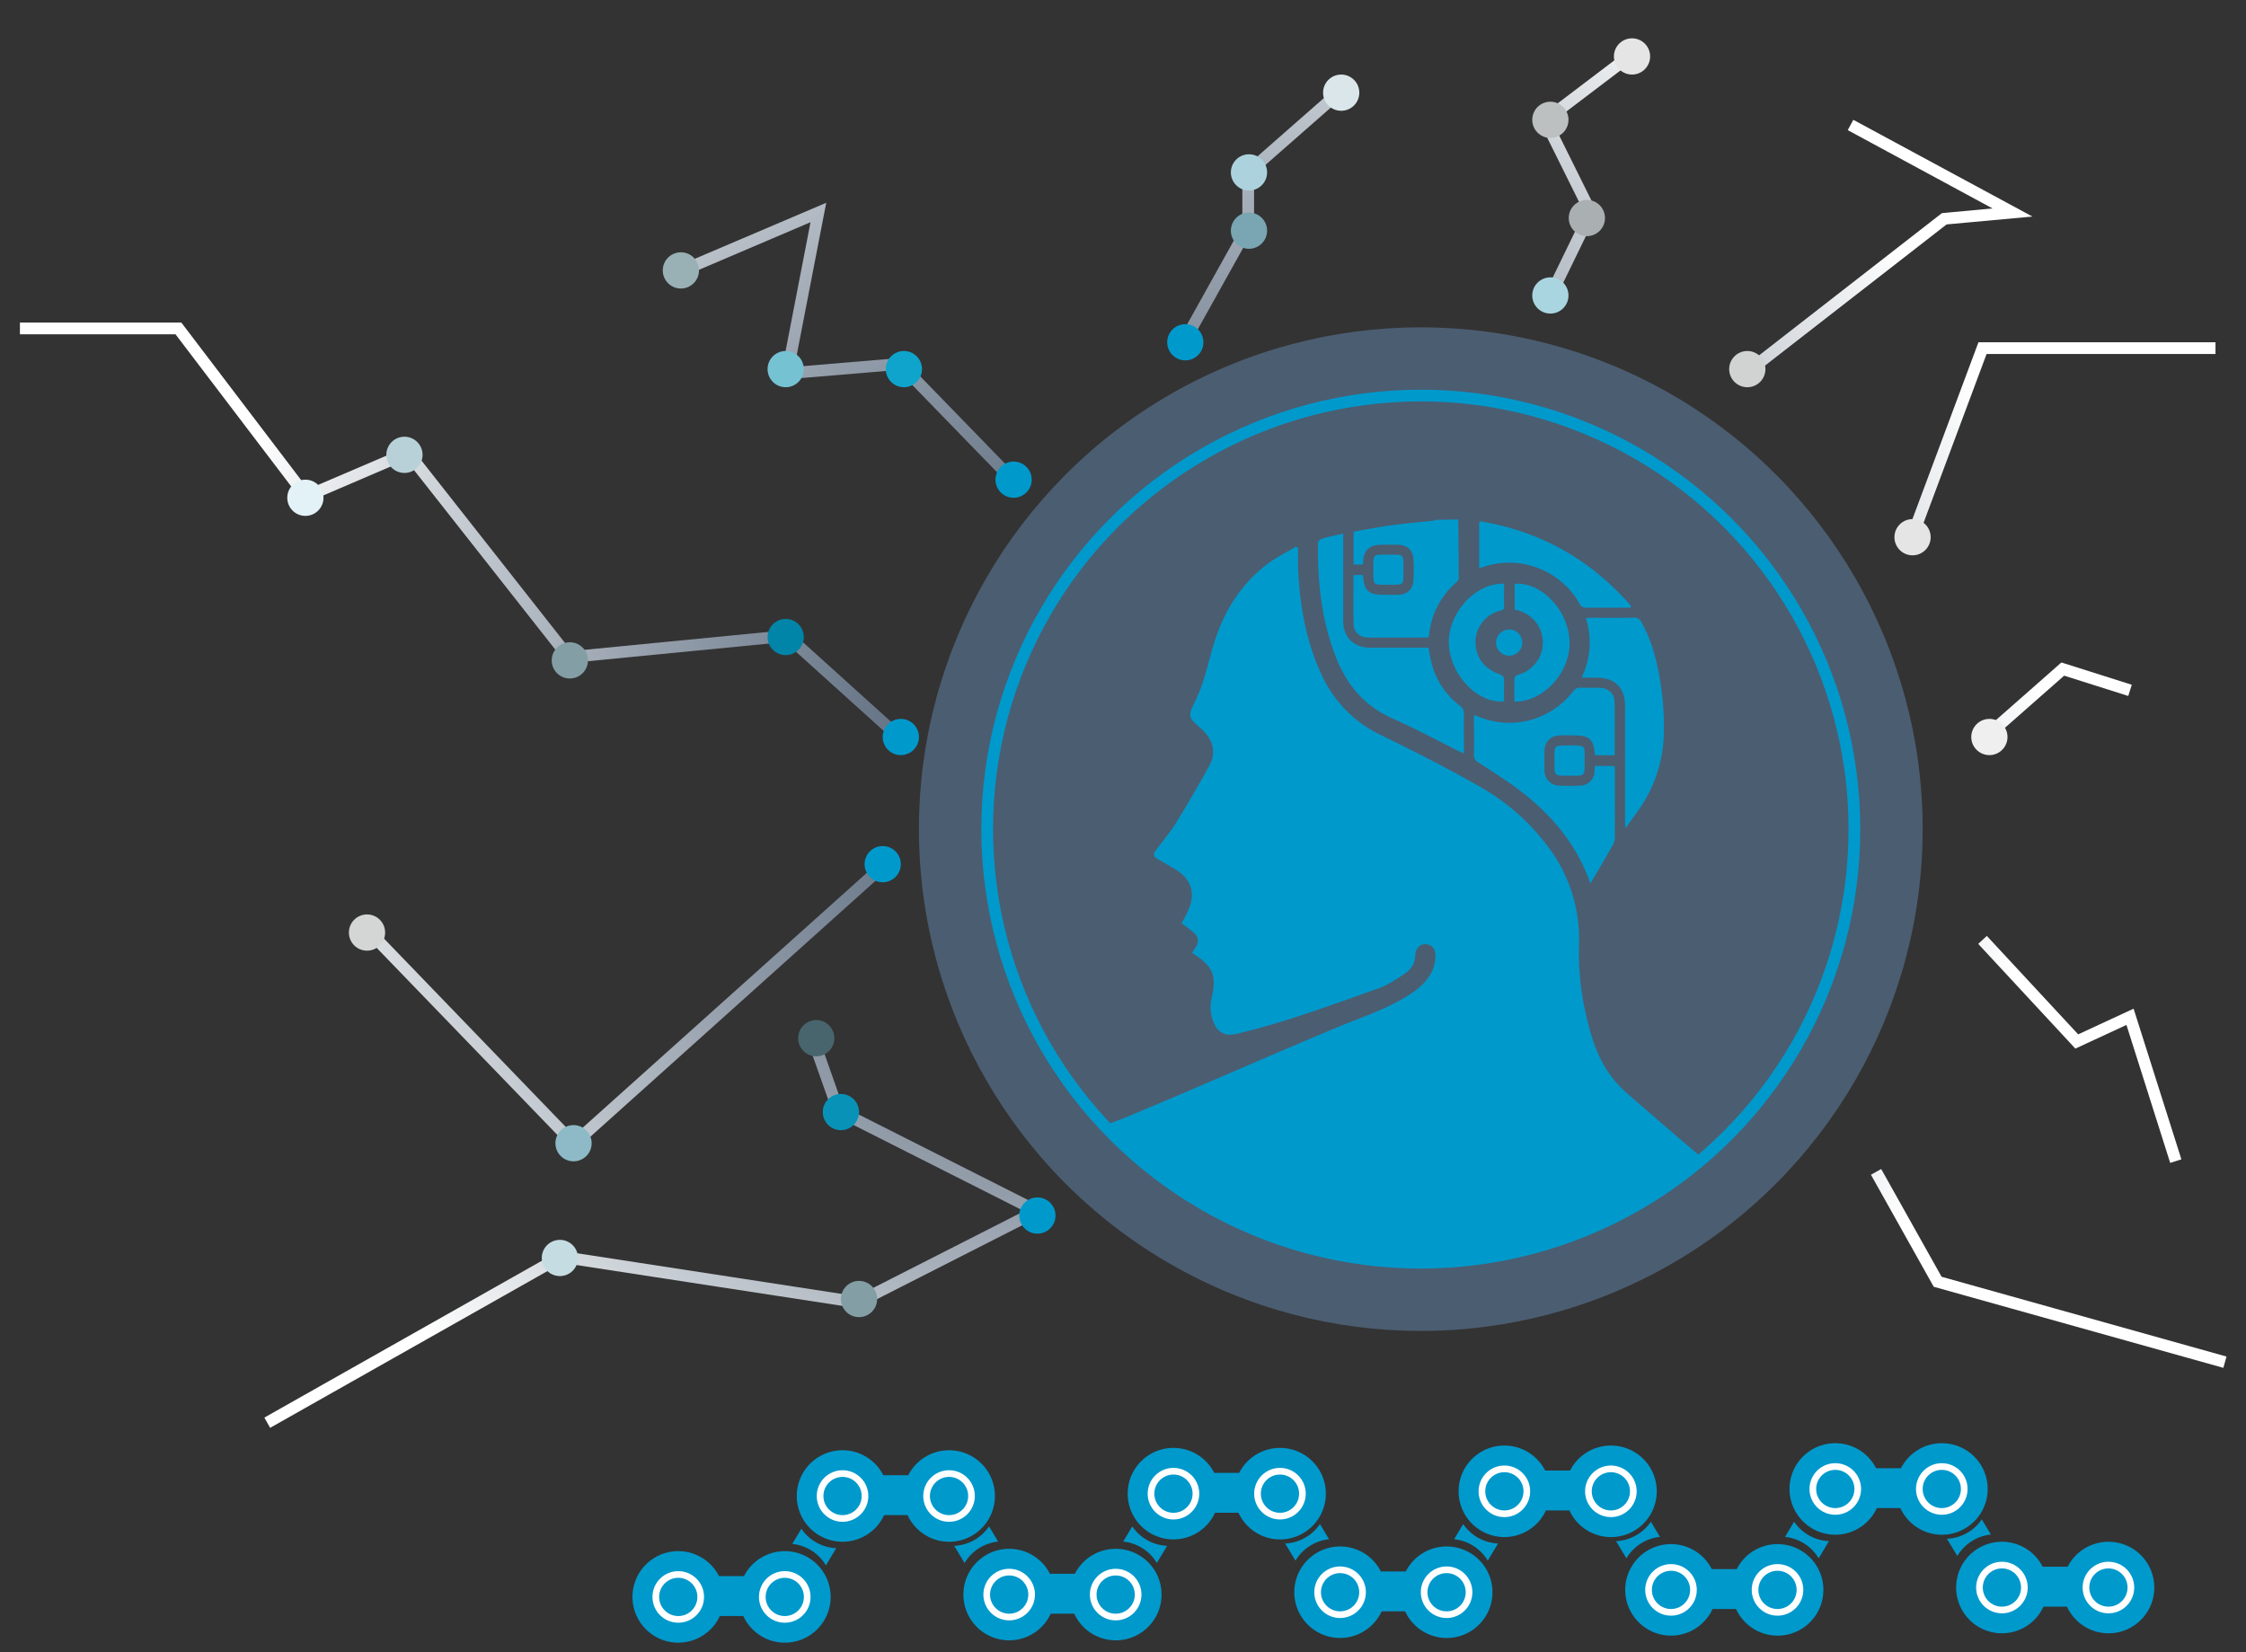 <svg id="Layer_1" data-name="Layer 1" xmlns="http://www.w3.org/2000/svg" xmlns:xlink="http://www.w3.org/1999/xlink" viewBox="0 0 957 704"><rect x="0" y="0" width="957" height="704" fill="#333333" stroke="none"/><defs><style>.cls-1,.cls-5{fill:none;}.cls-2{fill:#09c;}.cls-3{fill:#fff;}.cls-4{fill:#4b5d71;}.cls-5{stroke:#09c;stroke-miterlimit:10;stroke-width:5px;}.cls-6{clip-path:url(#clip-path);}.cls-7{fill:url(#radial-gradient);}.cls-8{fill:#8dbac6;}.cls-9{fill:#d4d6d6;}.cls-10{fill:#48656d;}.cls-11{fill:#0892b7;}.cls-12{fill:#839ea5;}.cls-13{fill:#c5dce2;}.cls-14{fill:#efefef;}.cls-15{fill:#e5e5e5;}.cls-16{fill:#d1d3d3;}.cls-17{fill:#a9d5e0;}.cls-18{fill:#aab0b2;}.cls-19{fill:#bcc0c1;}.cls-20{fill:#79a6b2;}.cls-21{fill:#acd3dd;}.cls-22{fill:#dae6ea;}.cls-23{fill:#0084a8;}.cls-24{fill:#849ea5;}.cls-25{fill:#b8d1d8;}.cls-26{fill:#e2f2f7;}.cls-27{fill:#0ea4cc;}.cls-28{fill:#75c2d3;}.cls-29{fill:#99b1b5;}</style><clipPath id="clip-path"><circle class="cls-1" cx="605.39" cy="353.32" r="184.76"/></clipPath><radialGradient id="radial-gradient" cx="478.58" cy="314.73" r="391.95" gradientUnits="userSpaceOnUse"><stop offset="0" stop-color="#4b5d71"/><stop offset="0.11" stop-color="#546578"/><stop offset="0.29" stop-color="#6c7a8b"/><stop offset="0.51" stop-color="#939daa"/><stop offset="0.77" stop-color="#c8ced4"/><stop offset="1" stop-color="#fff"/></radialGradient></defs><title>eydean-representor</title><g id="landing-image"><g id="block-chain"><path class="cls-2" d="M898.38,657A19.5,19.5,0,0,0,881,667.64H870.37a19.5,19.5,0,1,0,.34,17h10A19.5,19.5,0,1,0,898.38,657Z"/><circle class="cls-3" cx="853" cy="676.5" r="10.99"/><circle class="cls-2" cx="853" cy="676.5" r="8.15"/><circle class="cls-3" cx="898.38" cy="676.5" r="10.99"/><circle class="cls-2" cx="898.38" cy="676.5" r="8.15"/><path class="cls-2" d="M757.38,658A19.5,19.5,0,0,0,740,668.64H729.37a19.5,19.5,0,1,0,.34,17h10A19.5,19.5,0,1,0,757.38,658Z"/><circle class="cls-3" cx="712" cy="677.5" r="10.99"/><circle class="cls-2" cx="712" cy="677.5" r="8.15"/><circle class="cls-3" cx="757.38" cy="677.5" r="10.99"/><circle class="cls-2" cx="757.38" cy="677.5" r="8.15"/><path class="cls-2" d="M779.3,656.73a19,19,0,0,1-14.85-8.29l-3.87,6.48a18.9,18.9,0,0,1,14.34,9.13Z"/><path class="cls-2" d="M829.58,655.73a19,19,0,0,0,14.85-8.29l3.87,6.48A18.9,18.9,0,0,0,834,663.05Z"/><path class="cls-2" d="M616.38,659A19.5,19.5,0,0,0,599,669.64H588.37a19.5,19.5,0,1,0,.34,17h10A19.5,19.5,0,1,0,616.38,659Z"/><circle class="cls-3" cx="571" cy="678.5" r="10.99"/><circle class="cls-2" cx="571" cy="678.5" r="8.15"/><circle class="cls-3" cx="616.38" cy="678.5" r="10.99"/><circle class="cls-2" cx="616.38" cy="678.5" r="8.15"/><path class="cls-2" d="M638.3,657.73a19,19,0,0,1-14.85-8.29l-3.87,6.48a18.9,18.9,0,0,1,14.34,9.13Z"/><path class="cls-2" d="M688.58,656.73a19,19,0,0,0,14.85-8.29l3.87,6.48A18.9,18.9,0,0,0,693,664.05Z"/><path class="cls-2" d="M475.38,660A19.5,19.5,0,0,0,458,670.64H447.37a19.5,19.5,0,1,0,.34,17h10A19.5,19.5,0,1,0,475.38,660Z"/><circle class="cls-3" cx="430" cy="679.5" r="10.99"/><circle class="cls-2" cx="430" cy="679.5" r="8.15"/><circle class="cls-3" cx="475.38" cy="679.5" r="10.99"/><circle class="cls-2" cx="475.38" cy="679.5" r="8.15"/><path class="cls-2" d="M497.3,658.73a19,19,0,0,1-14.85-8.29l-3.87,6.48a18.9,18.9,0,0,1,14.34,9.13Z"/><path class="cls-2" d="M547.58,657.73a19,19,0,0,0,14.85-8.29l3.87,6.48A18.9,18.9,0,0,0,552,665.05Z"/><path class="cls-2" d="M334.38,661A19.5,19.5,0,0,0,317,671.64H306.37a19.5,19.5,0,1,0,.34,17h10A19.5,19.5,0,1,0,334.38,661Z"/><circle class="cls-3" cx="289" cy="680.5" r="10.99"/><circle class="cls-2" cx="289" cy="680.5" r="8.15"/><circle class="cls-3" cx="334.38" cy="680.5" r="10.99"/><circle class="cls-2" cx="334.38" cy="680.5" r="8.15"/><path class="cls-2" d="M356.3,659.73a19,19,0,0,1-14.85-8.29l-3.87,6.48a18.9,18.9,0,0,1,14.34,9.13Z"/><path class="cls-2" d="M406.58,658.73a19,19,0,0,0,14.85-8.29l3.87,6.48A18.9,18.9,0,0,0,411,666.05Z"/><path class="cls-2" d="M827.38,615A19.5,19.5,0,0,0,810,625.64H799.37a19.5,19.5,0,1,0,.34,17h10A19.5,19.5,0,1,0,827.38,615Z"/><circle class="cls-3" cx="782" cy="634.5" r="10.99"/><circle class="cls-2" cx="782" cy="634.5" r="8.15"/><circle class="cls-3" cx="827.38" cy="634.5" r="10.99"/><circle class="cls-2" cx="827.38" cy="634.5" r="8.15"/><path class="cls-2" d="M686.38,616A19.5,19.5,0,0,0,669,626.64H658.37a19.5,19.5,0,1,0,.34,17h10A19.5,19.5,0,1,0,686.38,616Z"/><circle class="cls-3" cx="641" cy="635.5" r="10.99"/><circle class="cls-2" cx="641" cy="635.5" r="8.15"/><circle class="cls-3" cx="686.38" cy="635.5" r="10.99"/><circle class="cls-2" cx="686.38" cy="635.5" r="8.15"/><path class="cls-2" d="M545.38,617A19.5,19.5,0,0,0,528,627.64H517.37a19.5,19.5,0,1,0,.34,17h10A19.5,19.5,0,1,0,545.38,617Z"/><circle class="cls-3" cx="500" cy="636.5" r="10.99"/><circle class="cls-2" cx="500" cy="636.5" r="8.15"/><circle class="cls-3" cx="545.38" cy="636.5" r="10.99"/><circle class="cls-2" cx="545.38" cy="636.5" r="8.15"/><path class="cls-2" d="M404.38,618A19.5,19.5,0,0,0,387,628.64H376.37a19.5,19.5,0,1,0,.34,17h10A19.5,19.5,0,1,0,404.38,618Z"/><circle class="cls-3" cx="359" cy="637.5" r="10.99"/><circle class="cls-2" cx="359" cy="637.5" r="8.15"/><circle class="cls-3" cx="404.38" cy="637.5" r="10.99"/><circle class="cls-2" cx="404.38" cy="637.5" r="8.15"/></g><g id="ai"><circle class="cls-4" cx="605.39" cy="353.32" r="213.84"/><circle class="cls-5" cx="605.39" cy="353.32" r="184.76"/><g class="cls-6"><path class="cls-2" d="M467.43,494.35c-1.08-.62,4.14-12.54,4-14s5.15-2.91,6.5-3.48q8.16-3.39,16.3-6.84c14.32-6.05,28.59-12.22,42.87-18.38q16.06-6.92,32.18-13.67c8.64-3.64,17.6-6.57,25.89-11,7.79-4.13,16.2-9.68,16.47-19.45.09-3-1.43-5-4-5.17s-4.45,1.68-4.63,4.8A9.29,9.29,0,0,1,599,414.6c-3.68,2.48-7.46,5.1-11.59,6.56-19.51,6.9-38.92,14.17-59.08,19.06a18.18,18.18,0,0,1-3.92.67,7,7,0,0,1-6.82-4.19,16.47,16.47,0,0,1-1.39-11c2.31-10.17.77-13.85-8.24-19.62.46-.76.91-1.54,1.4-2.29,1.73-2.66,1.38-4.76-1.15-6.74-1.54-1.2-3.09-2.37-4.74-3.63.76-1.44,1.46-2.73,2.14-4.05,4.34-8.44,2.34-15-5.9-19.58-2.26-1.25-4.46-2.61-6.71-3.9-1.6-.92-1.64-2-.59-3.44,3-4,6.18-7.76,8.77-11.95,4.87-7.86,9.5-15.88,14-24,3-5.37,2-10.41-2.22-14.85-.32-.34-.67-.66-1-1-5.75-5.07-6-5.17-2.63-12,3.67-7.48,5.28-15.56,7.62-23.44,4.19-14.12,11.52-26.29,23.51-35.19,3.66-2.71,7.83-4.73,11.77-7.07l.91.59c0,3.28-.15,6.56,0,9.83.86,15.14,3.36,29.93,9.84,43.81a52.47,52.47,0,0,0,25.4,26.05c14.11,6.82,28.07,14,41.72,21.73A94.09,94.09,0,0,1,659,360a65.26,65.26,0,0,1,13.8,42.76,115.79,115.79,0,0,0,2.77,28.69c3.14,14.06,6.93,25.1,18.08,34.79q13.67,11.88,27.45,23.64l13.51,11.57c2,1.75,4,3.54,6.07,5.25.59.49,4.46,4.49,4.79,4.48-2.79.08-75,51.14-146.15,47C533.86,554.32,469.08,495.31,467.43,494.35Z"/><path class="cls-2" d="M621.38,221.36c.06,8.32.14,16.63.15,24.95a2.4,2.4,0,0,1-.74,1.6,34.23,34.23,0,0,0-11.92,23,3,3,0,0,1-.35.76c-8.59,0-17.22.07-25.85,0-3,0-5.77-2.29-5.87-5.15-.24-7.11-.08-14.24-.08-21.49h3.8c.11.18.26.3.27.43.48,6.32,2.34,8,8.75,8,2.12,0,4.24.05,6.36,0,3.52-.12,6.05-2.27,6.31-5.74a66.5,66.5,0,0,0,0-9.88c-.26-3.4-2.7-5.53-6.11-5.67-2.74-.11-5.49-.08-8.24,0-4.35.06-6.81,2.49-7,6.84,0,.46-.06.93-.1,1.55h-4v-14c5.2-.9,10.4-1.94,15.66-2.66,6.05-.83,12.15-1.36,18.23-2a9.12,9.12,0,0,0,1.33-.38Z"/><path class="cls-2" d="M679.56,326.4h8.38c0,.82.12,1.57.12,2.32,0,9.42.05,18.84,0,28.26a7.93,7.93,0,0,1-1.17,3.66c-3,5.28-6.1,10.51-9.17,15.76.16.09,0,.05-.08,0-5.67-16.17-16.12-28.79-29.48-39.1-5.83-4.5-12.12-8.39-18.28-12.44a3.27,3.27,0,0,1-1.84-3.14c.11-5.57,0-11.14,0-17,.83.29,1.48.47,2.09.72a34.15,34.15,0,0,0,40-10.67,3.78,3.78,0,0,1,3.5-1.73c2.66.12,5.34,0,8,.06,3.51.1,6.22,2.34,6.3,5.73.18,7.6.05,15.21.05,23h-8.14c-.12-.19-.26-.31-.28-.45-.57-6.34-2.4-8-8.8-8-2,0-4.08-.06-6.12,0-4.07.19-6.49,2.74-6.55,6.8,0,2.67-.06,5.34,0,8a6.34,6.34,0,0,0,6.25,6.61c3,.13,6,.13,8.95,0a6.29,6.29,0,0,0,6.15-6.22C679.48,328,679.51,327.34,679.56,326.4Z"/><path class="cls-2" d="M572.34,227.39v23.17c0,4.7,0,9.41,0,14.12,0,6.85,4.46,11.29,11.38,11.31,7.45,0,14.91,0,22.36,0h2.56c.47,2.35.8,4.52,1.35,6.62a32.68,32.68,0,0,0,12,18.07,4.05,4.05,0,0,1,1.79,3.71c-.1,5.46,0,10.93,0,16.64-.71-.27-1.14-.41-1.54-.6-9.62-4.78-19.07-9.92-28.88-14.26-11.82-5.23-19.36-14.11-24-25.79-6.25-15.71-8-32.18-7.78-48.92a2.21,2.21,0,0,1,1.12-1.64,28.38,28.38,0,0,1,4.28-1.24C568.61,228.18,570.29,227.84,572.34,227.39Z"/><path class="cls-2" d="M673.93,288.74a34.36,34.36,0,0,0,1.8-25.37c.91-.05,1.58-.12,2.26-.12,6,0,12.08.06,18.12-.05a3.27,3.27,0,0,1,3.3,2c3.89,6.84,6,14.27,7.43,21.94a117.12,117.12,0,0,1,2.06,26.68,58.59,58.59,0,0,1-11.56,32.55l-4.78,6.57c-.07-1.42-.14-2.22-.14-3q0-24.6,0-49.2c0-7.62-4.34-11.94-12-11.94Z"/><path class="cls-2" d="M630.25,241.93c0-6,0-12,0-17.92,0-.53.09-1.06.16-1.89,26.1,4.2,47.4,16.45,64.56,36.05l-.24.79h-7.39c-3.93,0-7.85.06-11.77,0a3,3,0,0,1-2.24-1.12c-7.2-13.89-25.13-22.23-42.22-15.92A3.78,3.78,0,0,1,630.25,241.93Z"/><path class="cls-2" d="M645.38,259.79v-11c11.36-1,23,11.35,23.41,24.62.39,13.09-11.13,25.79-23.52,25.56,0-3.41-.09-6.84.09-10.25,0-.5,1.28-1.12,2.06-1.37a14.17,14.17,0,0,0,7-22.21A14.7,14.7,0,0,0,645.38,259.79Z"/><path class="cls-2" d="M640.87,248.74c0,3.37-.07,6.58,0,9.78.06,1.73-1.29,1.52-2.21,1.83a14,14,0,0,0-5.64,23.53,19,19,0,0,0,6,3.47c1.41.58,1.91,1.17,1.86,2.66-.12,3,0,5.92,0,8.85-11.27,1.13-23.09-11.38-23.53-24.59C616.93,261.24,628.67,248.31,640.87,248.74Z"/><path class="cls-2" d="M668.79,330.55c-7,.09-6.45.11-6.43-6.31,0-6.68-.77-6.6,6.63-6.6,7,0,6.16.16,6.18,6.1,0,1.17,0,2.34,0,3.51,0,2.71-.58,3.26-3.32,3.3C670.82,330.57,669.81,330.55,668.79,330.55Z"/><path class="cls-2" d="M591.46,249.15c-6.4.06-6.34.44-6.32-6.2,0-7.27-.3-6.58,6.59-6.59,6.61,0,6.29-.48,6.27,6.17C598,249.59,598.57,249.19,591.46,249.15Z"/><path class="cls-2" d="M643.09,268.25a5.58,5.58,0,1,1-5.62,5.5A5.65,5.65,0,0,1,643.09,268.25Z"/></g></g><g id="network"><path class="cls-7" d="M359.23,471.56l88.19,44.53-81.5,41.46L239.49,538.13,115.1,608.44l-2.46-4.36,125.9-71.16,126.54,19.45,71.28-36.27-81.17-41-10.77-30.48,4.72-1.67ZM160,396.21l-3.59,3.47,88,91.12L380.86,368.33l-3.34-3.72L244.58,483.86ZM173,196l68.21,86.67,93.33-9.1,47.22,42.61,3.35-3.72L336.28,268.4l-92.8,9.05-68.89-87.54-43.32,18.55-54-71H8.49v5h66.3l54.86,72.14ZM345.35,94.7l-13,67.17,50.15-4.21,48.79,50.23,3.59-3.49-50.45-51.92-45.92,3.85,13.54-69.92-65.82,28.05,2,4.6Zm184-22.41V96l-28.53,51.18,4.37,2.44,29.16-52.32V74.55L573.7,40l-3.3-3.75ZM694.07,21,655.2,50.5l19.86,40.06-16.12,33.16,4.5,2.19,17.19-35.37L661.51,52l35.58-27ZM866,92.28,789.69,51.06l-2.38,4.39L849,88.82l-21.57,2L742.36,157l3.07,3.95,84-65.32Zm78,53.57H843l-31.45,84.24,4.68,1.75,30.24-81H944ZM879.52,287.92l27.31,8.65,1.51-4.77-30-9.5-34.27,30.16,3.3,3.76Zm4.77,158.92,21.77-10.08,18.64,58.78,4.77-1.51-20.36-64.2-23.62,10.94-38.92-41.95-3.67,3.4Zm-57,97.23-25.73-45.91-4.37,2.44,26.75,47.73,123.41,34.55,1.35-4.81Z"/><circle class="cls-2" cx="431.88" cy="204.4" r="7.72"/><circle class="cls-2" cx="383.83" cy="314.06" r="7.72"/><circle class="cls-2" cx="376.11" cy="368.25" r="7.72"/><circle class="cls-8" cx="244.38" cy="487.16" r="7.72"/><circle class="cls-9" cx="156.38" cy="397.39" r="7.72"/><circle class="cls-10" cx="347.8" cy="442.41" r="7.72"/><circle class="cls-11" cx="358.3" cy="473.89" r="7.72"/><circle class="cls-12" cx="366.02" cy="553.55" r="7.72"/><circle class="cls-13" cx="238.56" cy="536.06" r="7.72"/><circle class="cls-2" cx="442.02" cy="517.98" r="7.72"/><circle class="cls-14" cx="847.66" cy="314.06" r="7.72"/><circle class="cls-15" cx="814.92" cy="228.92" r="7.72"/><circle class="cls-16" cx="744.51" cy="157.29" r="7.72"/><circle class="cls-17" cx="660.6" cy="125.91" r="7.72"/><circle class="cls-18" cx="676.15" cy="92.91" r="7.72"/><circle class="cls-19" cx="660.6" cy="51.06" r="7.72"/><circle class="cls-15" cx="695.39" cy="24.05" r="7.72"/><circle class="cls-2" cx="505.05" cy="145.85" r="7.72"/><circle class="cls-20" cx="532.18" cy="98.3" r="7.72"/><circle class="cls-21" cx="532.18" cy="73.46" r="7.72"/><circle class="cls-22" cx="571.47" cy="39.49" r="7.72"/><circle class="cls-23" cx="334.77" cy="271.46" r="7.72"/><circle class="cls-24" cx="242.8" cy="281.41" r="7.72"/><circle class="cls-25" cx="172.33" cy="193.82" r="7.72"/><circle class="cls-26" cx="130.12" cy="212.12" r="7.72"/><circle class="cls-27" cx="385.14" cy="157.29" r="7.72"/><circle class="cls-28" cx="334.77" cy="157.29" r="7.72"/><circle class="cls-29" cx="290.12" cy="115.23" r="7.72"/></g></g></svg>